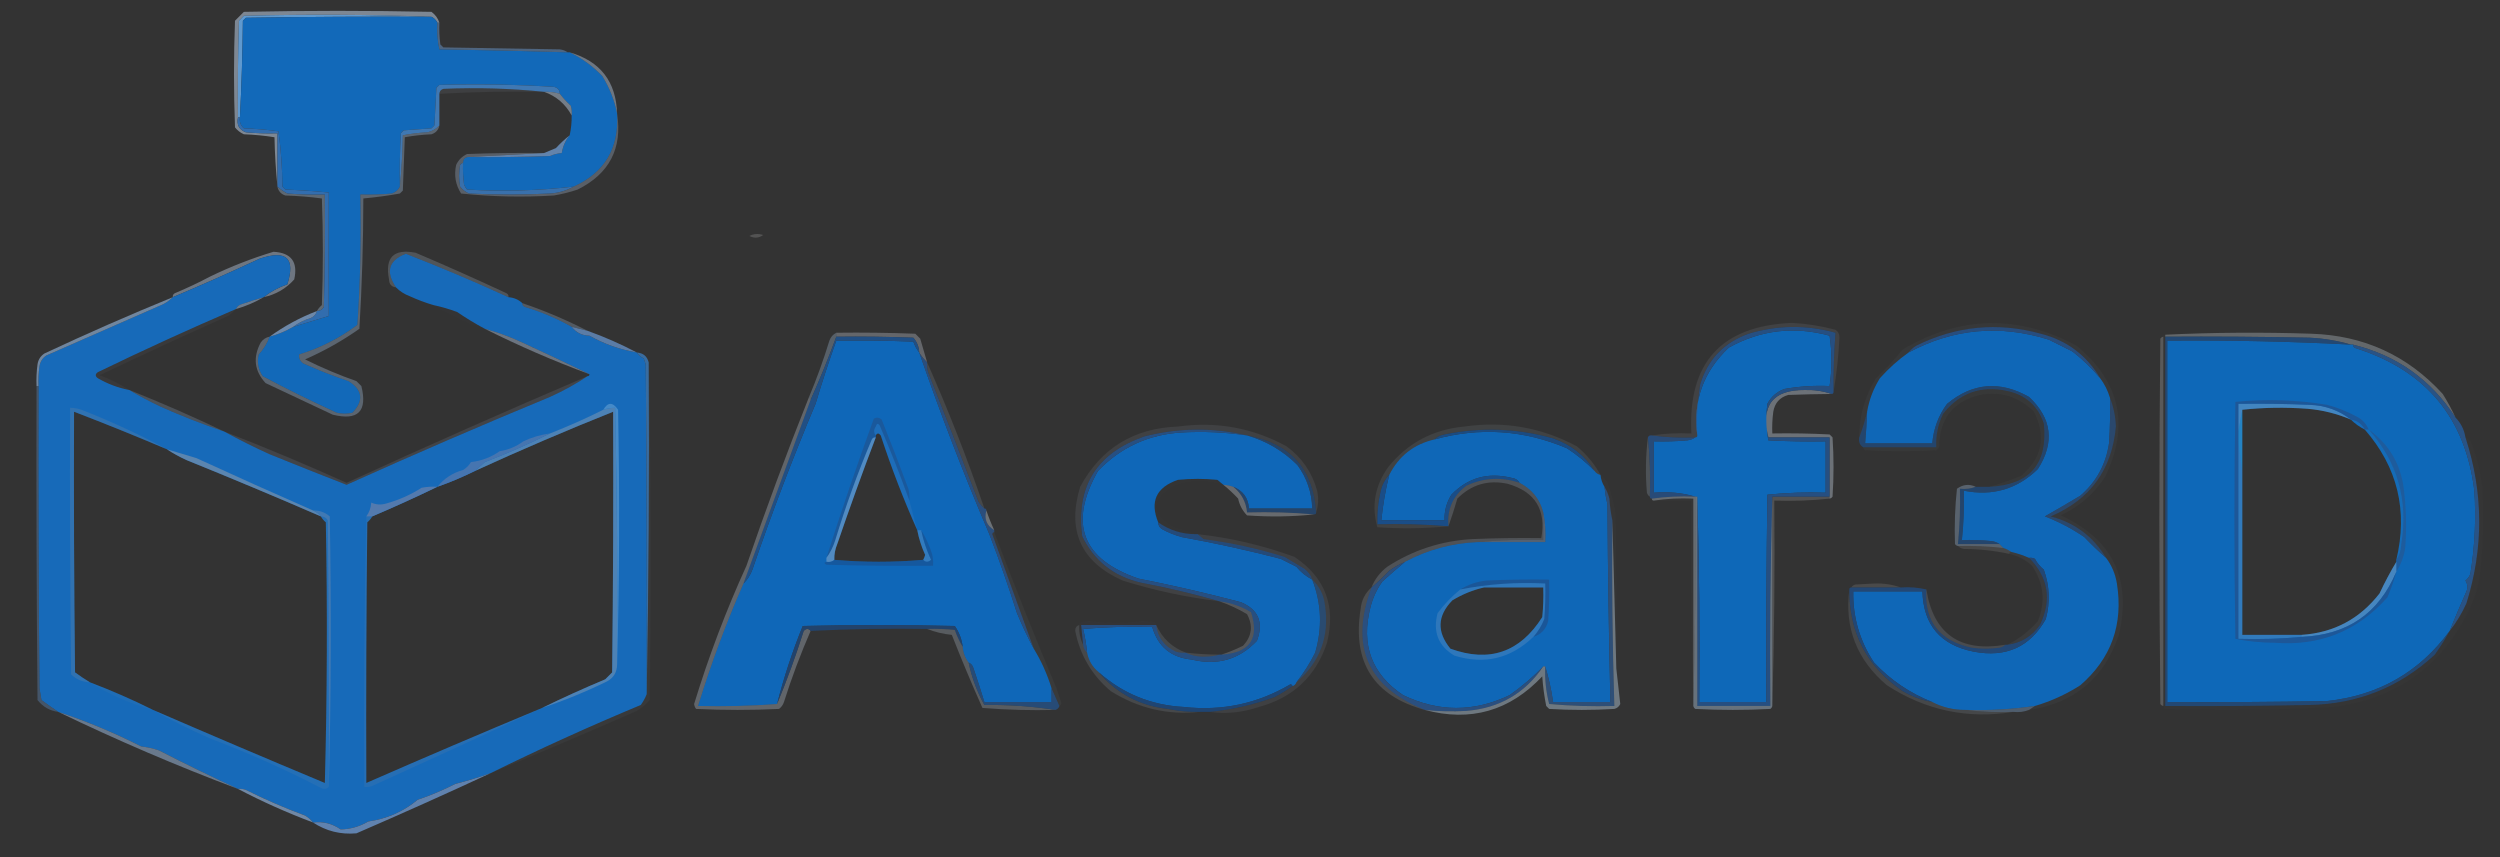 ﻿<?xml version="1.0" encoding="utf-8"?><svg xmlns="http://www.w3.org/2000/svg" version="1.1" width="1266px" height="434px" style="shape-rendering:geometricPrecision; text-rendering:geometricPrecision; image-rendering:optimizeQuality; fill-rule:evenodd; clip-rule:evenodd">
<rect width="100%" height="100%" fill="#333333" stroke="none"/>
<g><path style="opacity:0.776" fill="#93a0af" d="M 222.5,11.5 C 222.167,11.5 221.833,11.5 221.5,11.5C 220.833,10.167 219.833,9.167 218.5,8.5C 187.003,7.336 155.336,7.169 123.5,8C 122.667,8.833 121.833,9.667 121,10.5C 120.5,26.83 120.333,43.163 120.5,59.5C 119.725,63.182 121.059,65.682 124.5,67C 129.823,67.499 135.156,67.666 140.5,67.5C 140.5,76.5 140.5,85.5 140.5,94.5C 139.671,86.343 139.171,78.01 139,69.5C 133.917,68.693 128.75,68.193 123.5,68C 121.714,67.216 120.214,66.049 119,64.5C 118.333,46.5 118.333,28.5 119,10.5C 120.5,9 122,7.5 123.5,6C 155.167,5.333 186.833,5.333 218.5,6C 220.464,7.451 221.797,9.284 222.5,11.5 Z" /></g>
<g><path style="opacity:1" fill="#5f99cf" d="M 218.5,8.5 C 187.165,8.333 155.832,8.5 124.5,9C 124,9.5 123.5,10 123,10.5C 122.831,27.005 122.331,43.339 121.5,59.5C 121.167,59.5 120.833,59.5 120.5,59.5C 120.333,43.163 120.5,26.83 121,10.5C 121.833,9.667 122.667,8.833 123.5,8C 155.336,7.169 187.003,7.336 218.5,8.5 Z" /></g>
<g><path style="opacity:1" fill="#1269b9" d="M 218.5,8.5 C 219.833,9.167 220.833,10.167 221.5,11.5C 221.2,16.099 221.533,20.599 222.5,25C 244.175,25.318 265.842,25.818 287.5,26.5C 287.833,26.5 288.167,26.5 288.5,26.5C 294.636,29.447 300.136,33.447 305,38.5C 308.665,44.479 311.165,50.812 312.5,57.5C 313.558,75.08 306.225,87.414 290.5,94.5C 272.596,96.566 254.596,97.066 236.5,96C 235.874,95.25 235.374,94.416 235,93.5C 234.501,89.848 234.335,86.182 234.5,82.5C 234.5,80.5 235.5,79.5 237.5,79.5C 251.171,79.667 264.837,79.5 278.5,79C 280.436,78.187 282.436,77.687 284.5,77.5C 285.038,74.096 286.371,71.096 288.5,68.5C 289.207,65.214 289.54,61.881 289.5,58.5C 289.66,56.801 289.494,55.134 289,53.5C 286.96,51.63 285.127,49.63 283.5,47.5C 283.426,45.589 282.426,44.422 280.5,44C 261.178,42.772 241.845,42.438 222.5,43C 222,43.5 221.5,44 221,44.5C 220.667,50.833 220.333,57.167 220,63.5C 219.5,64 219,64.5 218.5,65C 213.833,65.333 209.167,65.667 204.5,66C 204,66.5 203.5,67 203,67.5C 202.5,76.494 202.334,85.494 202.5,94.5C 201.657,96.173 200.324,97.34 198.5,98C 193.177,98.499 187.844,98.666 182.5,98.5C 182.968,120.566 182.468,142.566 181,164.5C 172.088,171.206 162.255,176.206 151.5,179.5C 151.297,181.39 151.963,182.89 153.5,184C 161.009,187.392 168.675,190.392 176.5,193C 183.649,197.522 184.315,202.855 178.5,209C 175.833,209.667 173.167,209.667 170.5,209C 157.738,203.202 145.238,197.035 133,190.5C 130.759,187.155 130.092,183.489 131,179.5C 133.487,176.858 135.321,173.858 136.5,170.5C 140.76,169.368 144.76,167.701 148.5,165.5C 154.463,163.674 160.463,161.841 166.5,160C 166.432,139.27 166.432,118.437 166.5,97.5C 159.2,96.773 151.867,96.273 144.5,96C 144,95.5 143.5,95 143,94.5C 142.947,85.066 142.28,75.733 141,66.5C 135.249,65.69 129.416,65.19 123.5,65C 121.845,63.556 121.178,61.722 121.5,59.5C 122.331,43.339 122.831,27.005 123,10.5C 123.5,10 124,9.5 124.5,9C 155.832,8.5 187.165,8.333 218.5,8.5 Z" /></g>
<g><path style="opacity:0.714" fill="#59799f" d="M 221.5,11.5 C 221.833,11.5 222.167,11.5 222.5,11.5C 222.335,15.182 222.501,18.848 223,22.5C 223.5,23 224,23.5 224.5,24C 244.167,24.333 263.833,24.667 283.5,25C 285.058,25.21 286.391,25.71 287.5,26.5C 265.842,25.818 244.175,25.318 222.5,25C 221.533,20.599 221.2,16.099 221.5,11.5 Z" /></g>
<g><path style="opacity:0.655" fill="#8c9bab" d="M 288.5,26.5 C 304.001,31.003 312.001,41.337 312.5,57.5C 311.165,50.812 308.665,44.479 305,38.5C 300.136,33.447 294.636,29.447 288.5,26.5 Z" /></g>
<g><path style="opacity:1" fill="#3f78b3" d="M 283.5,47.5 C 280.904,46.735 278.237,46.401 275.5,46.5C 258.69,44.77 241.69,44.27 224.5,45C 223.244,45.417 222.577,46.25 222.5,47.5C 222.5,52.833 222.5,58.167 222.5,63.5C 220.887,65.27 218.887,66.436 216.5,67C 212.247,67.2 208.08,67.7 204,68.5C 203.83,77.343 203.33,86.01 202.5,94.5C 202.334,85.494 202.5,76.494 203,67.5C 203.5,67 204,66.5 204.5,66C 209.167,65.667 213.833,65.333 218.5,65C 219,64.5 219.5,64 220,63.5C 220.333,57.167 220.667,50.833 221,44.5C 221.5,44 222,43.5 222.5,43C 241.845,42.438 261.178,42.772 280.5,44C 282.426,44.422 283.426,45.589 283.5,47.5 Z" /></g>
<g><path style="opacity:0.141" fill="#858d99" d="M 275.5,46.5 C 257.757,46.181 240.09,46.514 222.5,47.5C 222.577,46.25 223.244,45.417 224.5,45C 241.69,44.27 258.69,44.77 275.5,46.5 Z" /></g>
<g><path style="opacity:0.702" fill="#909dab" d="M 275.5,46.5 C 278.237,46.401 280.904,46.735 283.5,47.5C 285.127,49.63 286.96,51.63 289,53.5C 289.494,55.134 289.66,56.801 289.5,58.5C 286.35,52.68 281.683,48.68 275.5,46.5 Z" /></g>
<g><path style="opacity:1" fill="#6283ab" d="M 288.5,68.5 C 286.371,71.096 285.038,74.096 284.5,77.5C 282.436,77.687 280.436,78.187 278.5,79C 264.837,79.5 251.171,79.667 237.5,79.5C 250.167,78.833 262.833,78.167 275.5,77.5C 277.389,76.678 279.389,75.845 281.5,75C 283.703,72.628 286.037,70.461 288.5,68.5 Z" /></g>
<g><path style="opacity:0.475" fill="#8490a0" d="M 312.5,57.5 C 315.25,75.166 308.583,87.999 292.5,96C 288.58,97.313 284.58,98.313 280.5,99C 264.741,99.968 249.074,99.635 233.5,98C 230.671,93.596 229.837,88.762 231,83.5C 232.167,81 234,79.167 236.5,78C 249.496,77.5 262.496,77.333 275.5,77.5C 262.833,78.167 250.167,78.833 237.5,79.5C 235.5,79.5 234.5,80.5 234.5,82.5C 233.883,82.611 233.383,82.944 233,83.5C 232.333,87.167 232.333,90.833 233,94.5C 234.214,96.049 235.714,97.216 237.5,98C 251.167,98.667 264.833,98.667 278.5,98C 282.868,97.707 286.868,96.54 290.5,94.5C 306.225,87.414 313.558,75.08 312.5,57.5 Z" /></g>
<g><path style="opacity:1" fill="#3970ab" d="M 234.5,82.5 C 234.335,86.182 234.501,89.848 235,93.5C 235.374,94.416 235.874,95.25 236.5,96C 254.596,97.066 272.596,96.566 290.5,94.5C 286.868,96.54 282.868,97.707 278.5,98C 264.833,98.667 251.167,98.667 237.5,98C 235.714,97.216 234.214,96.049 233,94.5C 232.333,90.833 232.333,87.167 233,83.5C 233.383,82.944 233.883,82.611 234.5,82.5 Z" /></g>
<g><path style="opacity:0.525" fill="#8496aa" d="M 140.5,94.5 C 142.01,95.836 143.677,97.003 145.5,98C 151.825,98.499 158.158,98.666 164.5,98.5C 164.667,117.503 164.5,136.503 164,155.5C 163.184,156.823 162.017,157.489 160.5,157.5C 161.122,156.373 161.955,155.373 163,154.5C 163.667,136.5 163.667,118.5 163,100.5C 156.915,99.688 150.748,99.188 144.5,99C 142.249,98.252 140.916,96.752 140.5,94.5 Z" /></g>
<g><path style="opacity:0.169" fill="#f4f4f4" d="M 379.5,119.5 C 381.628,118.371 383.961,118.204 386.5,119C 384.301,120.583 381.968,120.75 379.5,119.5 Z" /></g>
<g><path style="opacity:0.686" fill="#8995a5" d="M 133.5,150.5 C 137.041,147.691 141.041,145.524 145.5,144C 149.721,130.73 145.054,126.396 131.5,131C 116.898,137.801 102.231,144.301 87.5,150.5C 87.369,149.624 87.703,148.957 88.5,148.5C 94.652,145.923 100.652,143.09 106.5,140C 116.871,134.978 127.537,130.811 138.5,127.5C 147.482,127.989 150.982,132.655 149,141.5C 144.883,146.147 139.717,149.147 133.5,150.5 Z" /></g>
<g><path style="opacity:1" fill="#176ab9" d="M 257.5,150.5 C 260.241,150.707 262.574,151.707 264.5,153.5C 264.47,154.497 264.97,155.164 266,155.5C 274.337,157.99 282.17,161.323 289.5,165.5C 291.688,168.409 294.688,169.909 298.5,170C 305.932,174.206 313.932,177.039 322.5,178.5C 323.315,179.837 324.482,180.837 326,181.5C 326.333,182.5 326.667,183.5 327,184.5C 327.5,240.166 327.667,295.832 327.5,351.5C 326.758,353.426 325.758,355.259 324.5,357C 298.628,367.777 273.294,379.277 248.5,391.5C 242.628,393.594 236.628,395.428 230.5,397C 224.368,400.129 218.034,402.796 211.5,405C 204.289,410.969 195.955,414.635 186.5,416C 182.046,418.589 177.379,419.922 172.5,420C 168.285,417.056 163.618,415.889 158.5,416.5C 157.426,415.115 156.093,413.949 154.5,413C 144.236,409.2 134.236,404.866 124.5,400C 123.207,399.51 121.873,399.343 120.5,399.5C 106.988,393.279 93.655,386.779 80.5,380C 77.576,379.012 74.576,378.346 71.5,378C 57.872,371.074 43.872,365.241 29.5,360.5C 26.673,358.595 23.84,356.595 21,354.5C 20.667,352.5 20.333,350.5 20,348.5C 19.5,297.501 19.333,246.501 19.5,195.5C 19.335,192.15 19.502,188.817 20,185.5C 20.346,183.152 21.512,181.319 23.5,180C 42.466,171.675 61.466,163.341 80.5,155C 83.239,153.974 85.572,152.474 87.5,150.5C 102.231,144.301 116.898,137.801 131.5,131C 145.054,126.396 149.721,130.73 145.5,144C 141.041,145.524 137.041,147.691 133.5,150.5C 129.832,151.556 126.165,152.722 122.5,154C 121.058,154.377 120.058,155.21 119.5,156.5C 95.936,166.615 72.602,177.281 49.5,188.5C 48.167,189.5 48.167,190.5 49.5,191.5C 54.537,194.421 59.87,196.421 65.5,197.5C 70.613,200.559 75.947,203.392 81.5,206C 91.972,210.657 102.638,214.824 113.5,218.5C 120.972,222.609 128.639,226.443 136.5,230C 149.393,235.246 162.393,240.413 175.5,245.5C 209.549,230.145 243.883,215.312 278.5,201C 285.217,197.98 291.551,194.48 297.5,190.5C 298.167,190.5 298.5,190.167 298.5,189.5C 286.979,183.925 275.312,178.425 263.5,173C 257.638,170.325 251.638,168.158 245.5,166.5C 240.731,163.944 236.064,161.11 231.5,158C 227.562,156.526 223.562,155.359 219.5,154.5C 215.422,153.298 211.422,151.798 207.5,150C 204.761,148.974 202.428,147.474 200.5,145.5C 195.144,137.508 196.811,131.841 205.5,128.5C 222.98,135.268 240.313,142.601 257.5,150.5 Z M 84.5,227.5 C 87.611,229.559 90.944,231.392 94.5,233C 117.293,242.231 139.96,251.731 162.5,261.5C 163.122,262.627 163.955,263.627 165,264.5C 165.833,308.504 165.667,352.504 164.5,396.5C 135.393,384.355 106.393,372.022 77.5,359.5C 67.136,354.322 56.469,349.655 45.5,345.5C 42.98,343.981 40.48,342.314 38,340.5C 37.5,296.501 37.333,252.501 37.5,208.5C 53.28,214.557 68.947,220.89 84.5,227.5 Z M 274.5,358.5 C 244.717,370.891 215.051,383.558 185.5,396.5C 185.333,352.499 185.5,308.499 186,264.5C 187.045,263.627 187.878,262.627 188.5,261.5C 199.688,256.736 210.688,251.736 221.5,246.5C 228.001,244.222 234.335,241.555 240.5,238.5C 263.599,227.913 286.933,217.913 310.5,208.5C 310.667,252.501 310.5,296.501 310,340.5C 308.833,341.667 307.667,342.833 306.5,344C 295.605,348.565 284.939,353.399 274.5,358.5 Z" /></g>
<g><path style="opacity:0.329" fill="#919ca9" d="M 257.5,150.5 C 240.313,142.601 222.98,135.268 205.5,128.5C 196.811,131.841 195.144,137.508 200.5,145.5C 198.224,145.244 197.057,143.91 197,141.5C 194.833,130.333 199.333,125.833 210.5,128C 225.982,134.576 241.315,141.409 256.5,148.5C 257.298,148.957 257.631,149.624 257.5,150.5 Z" /></g>
<g><path style="opacity:0.004" fill="#000000" d="M 435.5,142.5 C 435.897,141.475 436.563,141.308 437.5,142C 436.906,142.464 436.239,142.631 435.5,142.5 Z" /></g>
<g><path style="opacity:0.639" fill="#8ba3bf" d="M 133.5,150.5 C 129.156,153.065 124.49,155.065 119.5,156.5C 120.058,155.21 121.058,154.377 122.5,154C 126.165,152.722 129.832,151.556 133.5,150.5 Z" /></g>
<g><path style="opacity:0.373" fill="#899bb2" d="M 264.5,153.5 C 275.904,157.373 286.904,162.04 297.5,167.5C 294.833,166.833 292.167,166.167 289.5,165.5C 282.17,161.323 274.337,157.99 266,155.5C 264.97,155.164 264.47,154.497 264.5,153.5 Z" /></g>
<g><path style="opacity:1" fill="#326dae" d="M 120.5,59.5 C 120.833,59.5 121.167,59.5 121.5,59.5C 121.178,61.722 121.845,63.556 123.5,65C 129.416,65.19 135.249,65.69 141,66.5C 142.28,75.733 142.947,85.066 143,94.5C 143.5,95 144,95.5 144.5,96C 151.867,96.273 159.2,96.773 166.5,97.5C 166.432,118.437 166.432,139.27 166.5,160C 160.463,161.841 154.463,163.674 148.5,165.5C 151.16,163.503 154.16,162.003 157.5,161C 159.063,160.241 160.063,159.074 160.5,157.5C 162.017,157.489 163.184,156.823 164,155.5C 164.5,136.503 164.667,117.503 164.5,98.5C 158.158,98.666 151.825,98.499 145.5,98C 143.677,97.003 142.01,95.836 140.5,94.5C 140.5,85.5 140.5,76.5 140.5,67.5C 135.156,67.666 129.823,67.499 124.5,67C 121.059,65.682 119.725,63.182 120.5,59.5 Z" /></g>
<g><path style="opacity:0.02" fill="#8592a3" d="M 219.5,154.5 C 223.562,155.359 227.562,156.526 231.5,158C 236.064,161.11 240.731,163.944 245.5,166.5C 236.265,163.547 227.599,159.547 219.5,154.5 Z" /></g>
<g><path style="opacity:0.694" fill="#8390a1" d="M 245.5,166.5 C 251.638,168.158 257.638,170.325 263.5,173C 275.312,178.425 286.979,183.925 298.5,189.5C 280.356,182.791 262.689,175.124 245.5,166.5 Z" /></g>
<g><path style="opacity:0.999" fill="#0e68b8" d="M 859.5,251.5 C 859.167,251.5 858.833,251.5 858.5,251.5C 851.913,249.539 844.913,248.872 837.5,249.5C 837.5,240.833 837.5,232.167 837.5,223.5C 843.176,223.666 848.843,223.499 854.5,223C 856.058,222.79 857.391,222.29 858.5,221.5C 859.167,221.5 859.5,221.167 859.5,220.5C 857.26,202.966 862.594,188.132 875.5,176C 891.587,167.085 908.587,165.085 926.5,170C 927.761,178.457 927.761,186.957 926.5,195.5C 918.762,195.144 911.095,195.644 903.5,197C 899.725,198.442 896.892,200.942 895,204.5C 894.191,210.749 894.358,216.916 895.5,223C 905.161,223.5 914.828,223.666 924.5,223.5C 924.5,232.167 924.5,240.833 924.5,249.5C 914.584,249.181 904.75,249.514 895,250.5C 894.5,285.498 894.333,320.498 894.5,355.5C 883.167,355.5 871.833,355.5 860.5,355.5C 860.833,320.094 860.499,285.427 859.5,251.5 Z" /></g>
<g><path style="opacity:0.999" fill="#0f67b7" d="M 1063.5,191.5 C 1065.76,194.526 1067.43,197.86 1068.5,201.5C 1068.67,209.174 1068.5,216.841 1068,224.5C 1066.42,235.158 1061.59,243.991 1053.5,251C 1047.51,254.599 1041.51,258.099 1035.5,261.5C 1042.45,264.147 1049.12,267.647 1055.5,272C 1059.08,275.753 1062.75,279.253 1066.5,282.5C 1069.38,286.314 1071.21,290.647 1072,295.5C 1075.31,316.25 1069.14,333.417 1053.5,347C 1046.23,351.642 1038.56,355.142 1030.5,357.5C 1018.91,359.192 1007.24,359.858 995.5,359.5C 989.38,359.544 983.713,358.211 978.5,355.5C 967.224,351.074 957.391,344.408 949,335.5C 941.787,324.616 938.287,312.616 938.5,299.5C 950.167,299.5 961.833,299.5 973.5,299.5C 974.012,316.519 982.679,326.685 999.5,330C 1015.87,333.124 1028.03,327.624 1036,313.5C 1038.28,305.04 1037.94,296.706 1035,288.5C 1033.12,286.957 1031.62,285.124 1030.5,283C 1029.55,282.517 1028.55,282.351 1027.5,282.5C 1024.59,281.213 1021.59,280.213 1018.5,279.5C 1017.33,278.655 1016,277.989 1014.5,277.5C 1013.83,276.833 1013.17,276.167 1012.5,275.5C 1011.39,274.71 1010.06,274.21 1008.5,274C 1003.51,273.501 998.511,273.334 993.5,273.5C 994.371,265.2 994.705,256.867 994.5,248.5C 1009.06,251.365 1021.56,247.699 1032,237.5C 1040.59,224 1039.09,211.833 1027.5,201C 1012.75,192.659 998.921,193.826 986,204.5C 981.635,210.425 979.135,217.092 978.5,224.5C 967.167,224.5 955.833,224.5 944.5,224.5C 944.98,219.178 945.313,213.845 945.5,208.5C 946.545,202.409 948.712,196.742 952,191.5C 956.478,186.509 961.311,182.176 966.5,178.5C 989.042,166.398 1012.71,164.231 1037.5,172C 1041.5,174 1045.5,176 1049.5,178C 1054.74,182.08 1059.41,186.58 1063.5,191.5 Z" /></g>
<g><path style="opacity:0.925" fill="#728fb2" d="M 160.5,157.5 C 160.063,159.074 159.063,160.241 157.5,161C 154.16,162.003 151.16,163.503 148.5,165.5C 144.76,167.701 140.76,169.368 136.5,170.5C 143.885,165.139 151.885,160.806 160.5,157.5 Z" /></g>
<g><path style="opacity:0.365" fill="#bac1cb" d="M 423.5,168.5 C 436.837,168.333 450.171,168.5 463.5,169C 464.333,169.833 465.167,170.667 466,171.5C 467.173,175.531 468.34,179.531 469.5,183.5C 467.926,182.016 466.593,180.349 465.5,178.5C 465.377,175.626 464.377,173.126 462.5,171C 449.504,170.5 436.504,170.333 423.5,170.5C 423.5,169.833 423.5,169.167 423.5,168.5 Z" /></g>
<g><path style="opacity:0.345" fill="#c1cbd5" d="M 1243.5,211.5 C 1231.13,192.304 1213.8,179.971 1191.5,174.5C 1191.17,174.5 1190.83,174.5 1190.5,174.5C 1183.77,172.525 1176.77,171.358 1169.5,171C 1145.17,170.5 1120.84,170.333 1096.5,170.5C 1096.5,170.167 1096.5,169.833 1096.5,169.5C 1121,168.337 1145.66,168.17 1170.5,169C 1197.04,169.855 1219.2,180.021 1237,199.5C 1239.45,203.394 1241.61,207.394 1243.5,211.5 Z" /></g>
<g><path style="opacity:0.999" fill="#0e68b8" d="M 1190.5,174.5 C 1190.83,174.5 1191.17,174.5 1191.5,174.5C 1191.62,175.586 1192.29,176.253 1193.5,176.5C 1228.66,187.809 1248.49,211.809 1253,248.5C 1253.92,262.582 1253.25,276.582 1251,290.5C 1250.53,291.931 1249.7,293.097 1248.5,294C 1249.58,295.726 1249.74,297.559 1249,299.5C 1246.07,306.116 1243.24,312.782 1240.5,319.5C 1225.22,340.319 1204.55,352.152 1178.5,355C 1151.5,355.5 1124.5,355.667 1097.5,355.5C 1097.5,294.5 1097.5,233.5 1097.5,172.5C 1128.62,172.226 1159.62,172.893 1190.5,174.5 Z M 1190.5,212.5 C 1192.55,214.547 1194.88,216.214 1197.5,217.5C 1214.12,236.539 1219.45,258.539 1213.5,283.5C 1213.5,283.833 1213.5,284.167 1213.5,284.5C 1210.46,289.582 1207.62,294.915 1205,300.5C 1194.97,313.429 1181.81,320.429 1165.5,321.5C 1155.5,321.5 1145.5,321.5 1135.5,321.5C 1135.5,293.833 1135.5,266.167 1135.5,238.5C 1135.5,228.167 1135.5,217.833 1135.5,207.5C 1146.33,206.341 1157.33,206.174 1168.5,207C 1176.17,207.664 1183.5,209.497 1190.5,212.5 Z" /></g>
<g><path style="opacity:0.961" fill="#5d7faa" d="M 289.5,165.5 C 292.167,166.167 294.833,166.833 297.5,167.5C 306.113,170.591 314.446,174.258 322.5,178.5C 313.932,177.039 305.932,174.206 298.5,170C 294.688,169.909 291.688,168.409 289.5,165.5 Z" /></g>
<g><path style="opacity:0.998" fill="#0f67b8" d="M 465.5,178.5 C 476.283,209.709 488.116,240.376 501,270.5C 506.066,283.699 510.733,297.032 515,310.5C 517.548,316.65 520.382,322.65 523.5,328.5C 527.305,334.69 530.305,341.357 532.5,348.5C 532.5,350.833 532.5,353.167 532.5,355.5C 521.167,355.5 509.833,355.5 498.5,355.5C 496.778,349.832 494.944,344.165 493,338.5C 492.623,337.058 491.79,336.058 490.5,335.5C 488.733,333.208 487.733,330.542 487.5,327.5C 487.046,323.634 485.712,320.134 483.5,317C 457.833,316.333 432.167,316.333 406.5,317C 401.265,329.872 396.932,343.039 393.5,356.5C 380.344,357.496 367.01,357.829 353.5,357.5C 360.021,336.256 367.687,315.589 376.5,295.5C 378.474,293.572 379.974,291.239 381,288.5C 390.786,259.901 401.453,231.901 413,204.5C 416.232,193.712 419.732,183.046 423.5,172.5C 436.504,172.333 449.504,172.5 462.5,173C 463.229,175.058 464.229,176.891 465.5,178.5 Z M 464.5,268.5 C 465.326,272.813 466.66,276.98 468.5,281C 468.257,281.902 467.923,282.735 467.5,283.5C 452.512,284.817 437.512,284.817 422.5,283.5C 422.421,280.729 422.921,278.063 424,275.5C 430.2,257.353 436.7,239.353 443.5,221.5C 443.5,221.167 443.5,220.833 443.5,220.5C 444.189,219.226 445.023,219.226 446,220.5C 451.383,236.911 457.55,252.911 464.5,268.5 Z" /></g>
<g><path style="opacity:0.867" fill="#7992af" d="M 87.5,150.5 C 85.572,152.474 83.239,153.974 80.5,155C 61.466,163.341 42.466,171.675 23.5,180C 21.512,181.319 20.346,183.152 20,185.5C 19.502,188.817 19.335,192.15 19.5,195.5C 19.167,195.5 18.833,195.5 18.5,195.5C 18.335,191.818 18.501,188.152 19,184.5C 19.346,182.152 20.512,180.319 22.5,179C 43.923,168.955 65.59,159.455 87.5,150.5 Z" /></g>
<g><path style="opacity:0.067" fill="#8a94a1" d="M 119.5,156.5 C 118.36,157.801 117.027,158.968 115.5,160C 93.714,169.726 72.047,179.726 50.5,190C 55.84,192.003 60.84,194.503 65.5,197.5C 59.87,196.421 54.537,194.421 49.5,191.5C 48.167,190.5 48.167,189.5 49.5,188.5C 72.602,177.281 95.936,166.615 119.5,156.5 Z" /></g>
<g><path style="opacity:0.42" fill="#889db3" d="M 423.5,168.5 C 423.5,169.167 423.5,169.833 423.5,170.5C 419.549,181.361 415.215,192.028 410.5,202.5C 410.5,201.833 410.167,201.5 409.5,201.5C 413.487,192.042 416.987,182.375 420,172.5C 420.66,170.676 421.827,169.343 423.5,168.5 Z" /></g>
<g><path style="opacity:0.533" fill="#7f90a5" d="M 222.5,63.5 C 222.084,65.752 220.751,67.252 218.5,68C 213.914,68.197 209.414,68.697 205,69.5C 204.667,78.5 204.333,87.5 204,96.5C 203.5,97 203,97.5 202.5,98C 196.36,99.102 190.193,99.935 184,100.5C 183.979,122.588 183.312,144.588 182,166.5C 173.433,172.539 164.266,177.706 154.5,182C 162.906,186.2 171.572,189.867 180.5,193C 181.333,193.833 182.167,194.667 183,195.5C 186.167,208.333 181.333,213.167 168.5,210C 157.167,204.667 145.833,199.333 134.5,194C 128.819,187.876 127.986,181.042 132,173.5C 133.129,171.859 134.629,170.859 136.5,170.5C 135.321,173.858 133.487,176.858 131,179.5C 130.092,183.489 130.759,187.155 133,190.5C 145.238,197.035 157.738,203.202 170.5,209C 173.167,209.667 175.833,209.667 178.5,209C 184.315,202.855 183.649,197.522 176.5,193C 168.675,190.392 161.009,187.392 153.5,184C 151.963,182.89 151.297,181.39 151.5,179.5C 162.255,176.206 172.088,171.206 181,164.5C 182.468,142.566 182.968,120.566 182.5,98.5C 187.844,98.666 193.177,98.499 198.5,98C 200.324,97.34 201.657,96.173 202.5,94.5C 203.33,86.01 203.83,77.343 204,68.5C 208.08,67.7 212.247,67.2 216.5,67C 218.887,66.436 220.887,65.27 222.5,63.5 Z" /></g>
<g><path style="opacity:0.659" fill="#1e4f8a" d="M 1012.5,275.5 C 1005.5,275.5 998.5,275.5 991.5,275.5C 992.418,266.207 992.752,256.873 992.5,247.5C 995.385,247.806 998.052,247.473 1000.5,246.5C 1002.83,246.5 1005.17,246.5 1007.5,246.5C 1027.94,245.562 1037.1,234.896 1035,214.5C 1031.99,205.495 1025.83,199.995 1016.5,198C 1003.23,195.09 992.394,198.923 984,209.5C 981.407,214.871 980.241,220.538 980.5,226.5C 968.167,226.5 955.833,226.5 943.5,226.5C 941.787,225.365 941.12,223.698 941.5,221.5C 943.15,217.275 944.483,212.941 945.5,208.5C 945.313,213.845 944.98,219.178 944.5,224.5C 955.833,224.5 967.167,224.5 978.5,224.5C 979.135,217.092 981.635,210.425 986,204.5C 998.921,193.826 1012.75,192.659 1027.5,201C 1039.09,211.833 1040.59,224 1032,237.5C 1021.56,247.699 1009.06,251.365 994.5,248.5C 994.705,256.867 994.371,265.2 993.5,273.5C 998.511,273.334 1003.51,273.501 1008.5,274C 1010.06,274.21 1011.39,274.71 1012.5,275.5 Z" /></g>
<g><path style="opacity:0.039" fill="#acb8c5" d="M 1007.5,246.5 C 1012.82,244.987 1018.15,243.154 1023.5,241C 1034.16,231.909 1036.33,221.076 1030,208.5C 1022.39,200.853 1013.22,198.019 1002.5,200C 988.866,203.384 982.033,212.217 982,226.5C 981.5,227 981,227.5 980.5,228C 968.5,228.667 956.5,228.667 944.5,228C 943.944,227.617 943.611,227.117 943.5,226.5C 955.833,226.5 968.167,226.5 980.5,226.5C 980.241,220.538 981.407,214.871 984,209.5C 992.394,198.923 1003.23,195.09 1016.5,198C 1025.83,199.995 1031.99,205.495 1035,214.5C 1037.1,234.896 1027.94,245.562 1007.5,246.5 Z" /></g>
<g><path style="opacity:0.302" fill="#bac7d5" d="M 1190.5,212.5 C 1183.5,209.497 1176.17,207.664 1168.5,207C 1157.33,206.174 1146.33,206.341 1135.5,207.5C 1134.83,211.167 1134.17,214.833 1133.5,218.5C 1133.5,213.833 1133.5,209.167 1133.5,204.5C 1145.5,204.333 1157.5,204.5 1169.5,205C 1177.47,205.264 1184.47,207.764 1190.5,212.5 Z" /></g>
<g><path style="opacity:0.322" fill="#8193a9" d="M 65.5,197.5 C 81.792,203.983 97.792,210.983 113.5,218.5C 102.638,214.824 91.972,210.657 81.5,206C 75.947,203.392 70.613,200.559 65.5,197.5 Z" /></g>
<g><path style="opacity:0.475" fill="#8a9cb1" d="M 312.5,336.5 C 312.447,340.35 310.78,343.183 307.5,345C 296.756,350.276 285.756,354.776 274.5,358.5C 284.939,353.399 295.605,348.565 306.5,344C 307.667,342.833 308.833,341.667 310,340.5C 310.5,296.501 310.667,252.501 310.5,208.5C 286.933,217.913 263.599,227.913 240.5,238.5C 242.094,237.017 243.76,235.517 245.5,234C 256.774,229.694 267.774,224.861 278.5,219.5C 287.819,215.853 296.819,211.853 305.5,207.5C 307.435,206.85 309.435,206.517 311.5,206.5C 312.484,249.803 312.817,293.136 312.5,336.5 Z" /></g>
<g><path style="opacity:0.102" fill="#b1c0d1" d="M 666.5,259.5 C 665.109,237.436 653.443,224.436 631.5,220.5C 614.276,216.404 596.943,216.571 579.5,221C 555.314,229.482 544.814,246.315 548,271.5C 554.033,283.953 563.866,291.786 577.5,295C 591.15,297.581 604.483,300.748 617.5,304.5C 600.845,302.502 584.512,299.002 568.5,294C 547.374,284.577 540.208,268.744 547,246.5C 557.539,227.013 574.039,216.846 596.5,216C 616.027,213.31 634.36,216.643 651.5,226C 659.269,231.704 664.436,239.204 667,248.5C 667.81,252.358 667.643,256.024 666.5,259.5 Z" /></g>
<g><path style="opacity:0.999" fill="#0f67b8" d="M 631.5,220.5 C 641.238,223.29 649.738,228.29 657,235.5C 661.791,242.041 664.291,249.374 664.5,257.5C 653.833,257.5 643.167,257.5 632.5,257.5C 632.108,252.117 629.441,248.45 624.5,246.5C 622.883,245.962 621.216,245.629 619.5,245.5C 618.571,244.685 617.571,243.852 616.5,243C 609.833,242.333 603.167,242.333 596.5,243C 585.535,246.758 582.201,253.925 586.5,264.5C 586.511,266.017 587.177,267.184 588.5,268C 591.674,269.725 595.007,271.058 598.5,272C 615.323,275.031 631.99,278.698 648.5,283C 651.167,284.333 653.833,285.667 656.5,287C 658.746,289.752 661.412,291.918 664.5,293.5C 669.191,305.578 669.691,317.911 666,330.5C 663.311,335.894 660.145,340.894 656.5,345.5C 656.167,346.5 655.5,347.167 654.5,347.5C 654.44,346.957 654.107,346.624 653.5,346.5C 636.843,356.329 618.843,360.162 599.5,358C 583.003,357.121 568.669,351.288 556.5,340.5C 553.307,337.954 551.307,334.621 550.5,330.5C 550.112,326.448 549.445,322.448 548.5,318.5C 560.148,317.501 571.814,317.168 583.5,317.5C 586.36,327.451 593.027,332.951 603.5,334C 616.485,337.175 627.485,334.009 636.5,324.5C 639.995,315.281 637.329,308.781 628.5,305C 611.297,300.447 593.963,296.447 576.5,293C 547.857,283.188 541.024,265.021 556,238.5C 567.546,226.48 581.712,219.98 598.5,219C 609.55,218.392 620.55,218.892 631.5,220.5 Z" /></g>
<g><path style="opacity:0.999" fill="#0f67b7" d="M 807.5,238.5 C 808.222,239.551 809.222,240.218 810.5,240.5C 810.704,242.685 811.37,244.685 812.5,246.5C 812.804,249.522 813.304,252.522 814,255.5C 814.209,288.849 814.709,322.183 815.5,355.5C 805.833,355.5 796.167,355.5 786.5,355.5C 785.591,349.15 784.258,343.15 782.5,337.5C 782.167,337.5 781.833,337.5 781.5,337.5C 776.364,342.791 770.697,347.624 764.5,352C 746.48,360.665 728.48,360.665 710.5,352C 694.598,341.372 689.098,326.539 694,307.5C 695.19,302.787 697.19,298.453 700,294.5C 703.812,291.031 707.645,287.698 711.5,284.5C 722.965,278.351 735.298,275.018 748.5,274.5C 759.833,274.5 771.167,274.5 782.5,274.5C 782.821,269.305 782.487,264.305 781.5,259.5C 779.77,252.761 775.77,247.761 769.5,244.5C 768.653,243.034 767.32,242.2 765.5,242C 753.544,239.032 743.378,241.865 735,250.5C 732.518,254.451 731.351,258.785 731.5,263.5C 720.833,263.5 710.167,263.5 699.5,263.5C 700.298,255.712 701.631,248.045 703.5,240.5C 708.354,230.906 716.021,224.906 726.5,222.5C 749.393,216.237 771.727,217.737 793.5,227C 798.691,230.373 803.358,234.206 807.5,238.5 Z M 751.5,297.5 C 761.5,297.5 771.5,297.5 781.5,297.5C 781.666,302.511 781.499,307.511 781,312.5C 769.715,330.317 754.215,335.65 734.5,328.5C 727.504,319.984 727.838,311.818 735.5,304C 740.566,300.928 745.9,298.762 751.5,297.5 Z" /></g>
<g><path style="opacity:0.106" fill="#b9c4d0" d="M 928.5,198.5 C 928.41,188.482 928.743,178.482 929.5,168.5C 914.773,164.438 900.106,164.605 885.5,169C 873.028,173.462 864.861,181.962 861,194.5C 859.624,203.098 859.124,211.765 859.5,220.5C 859.5,221.167 859.167,221.5 858.5,221.5C 850.981,221.825 843.648,221.492 836.5,220.5C 842.979,219.509 849.646,219.176 856.5,219.5C 854.691,183.644 871.691,164.978 907.5,163.5C 914.961,163.903 922.295,165.069 929.5,167C 930.894,167.956 931.561,169.289 931.5,171C 931.041,180.373 930.041,189.54 928.5,198.5 Z" /></g>
<g><path style="opacity:0.431" fill="#b8c4d1" d="M 927.5,199.5 C 920.362,199.557 913.029,199.724 905.5,200C 901.23,201.27 898.73,204.104 898,208.5C 897.501,212.152 897.335,215.818 897.5,219.5C 907.172,219.334 916.839,219.5 926.5,220C 927,220.5 927.5,221 928,221.5C 928.667,231.5 928.667,241.5 928,251.5C 927.617,252.056 927.117,252.389 926.5,252.5C 926.5,252.167 926.5,251.833 926.5,251.5C 926.5,241.5 926.5,231.5 926.5,221.5C 916.167,221.5 905.833,221.5 895.5,221.5C 891.53,205.33 897.697,197.33 914,197.5C 918.758,197.366 923.258,198.032 927.5,199.5 Z" /></g>
<g><path style="opacity:0.102" fill="#b5c4d2" d="M 810.5,240.5 C 809.222,240.218 808.222,239.551 807.5,238.5C 802.495,230.641 795.495,225.141 786.5,222C 768.327,216.886 749.994,216.22 731.5,220C 729.509,220.374 727.842,221.207 726.5,222.5C 716.021,224.906 708.354,230.906 703.5,240.5C 701.163,242.965 699.663,245.965 699,249.5C 697.809,254.767 697.309,260.101 697.5,265.5C 709.58,265.188 721.58,265.521 733.5,266.5C 721.674,267.66 709.674,267.826 697.5,267C 694.414,256.132 696.247,245.966 703,236.5C 712.853,224.32 725.686,217.487 741.5,216C 761.693,213.12 780.693,216.453 798.5,226C 803.46,230.119 807.46,234.952 810.5,240.5 Z" /></g>
<g><path style="opacity:0.882" fill="#184e8b" d="M 807.5,238.5 C 803.358,234.206 798.691,230.373 793.5,227C 771.727,217.737 749.393,216.237 726.5,222.5C 727.842,221.207 729.509,220.374 731.5,220C 749.994,216.22 768.327,216.886 786.5,222C 795.495,225.141 802.495,230.641 807.5,238.5 Z" /></g>
<g><path style="opacity:0.227" fill="#6fe4ec" d="M 1135.5,207.5 C 1135.5,217.833 1135.5,228.167 1135.5,238.5C 1134.83,233.833 1134.17,229.167 1133.5,224.5C 1133.5,222.5 1133.5,220.5 1133.5,218.5C 1134.17,214.833 1134.83,211.167 1135.5,207.5 Z" /></g>
<g><path style="opacity:0.89" fill="#1f528e" d="M 423.5,170.5 C 436.504,170.333 449.504,170.5 462.5,171C 464.377,173.126 465.377,175.626 465.5,178.5C 464.229,176.891 463.229,175.058 462.5,173C 449.504,172.5 436.504,172.333 423.5,172.5C 419.732,183.046 416.232,193.712 413,204.5C 401.453,231.901 390.786,259.901 381,288.5C 379.974,291.239 378.474,293.572 376.5,295.5C 387.818,264.551 399.151,233.551 410.5,202.5C 415.215,192.028 419.549,181.361 423.5,170.5 Z" /></g>
<g><path style="opacity:0.722" fill="#255793" d="M 1199.5,217.5 C 1209.11,224.378 1214.95,233.712 1217,245.5C 1218.51,256.122 1218.84,266.789 1218,277.5C 1217.3,281.953 1215.8,285.953 1213.5,289.5C 1213.5,287.833 1213.5,286.167 1213.5,284.5C 1213.5,284.167 1213.5,283.833 1213.5,283.5C 1215.07,281.189 1215.9,278.522 1216,275.5C 1219.62,253.333 1214.12,233.999 1199.5,217.5 Z" /></g>
<g><path style="opacity:0.635" fill="#22518c" d="M 460.5,253.5 C 455.919,240.774 450.919,228.108 445.5,215.5C 444.641,214.226 443.974,214.392 443.5,216C 442.392,217.677 442.392,219.177 443.5,220.5C 443.5,220.833 443.5,221.167 443.5,221.5C 442.624,221.369 441.957,221.702 441.5,222.5C 434.453,239.137 428.287,256.137 423,273.5C 421.953,276.859 420.453,279.859 418.5,282.5C 425.982,258.888 433.982,235.388 442.5,212C 443.944,211.219 445.277,211.386 446.5,212.5C 451.152,224.109 455.652,235.776 460,247.5C 460.495,249.473 460.662,251.473 460.5,253.5 Z" /></g>
<g><path style="opacity:0.286" fill="#71869e" d="M 84.5,227.5 C 68.947,220.89 53.28,214.557 37.5,208.5C 37.333,252.501 37.5,296.501 38,340.5C 40.48,342.314 42.98,343.981 45.5,345.5C 41.818,345.409 38.651,344.076 36,341.5C 35.5,296.501 35.333,251.501 35.5,206.5C 37.927,206.523 40.26,207.023 42.5,208C 56.951,213.728 70.951,220.228 84.5,227.5 Z" /></g>
<g><path style="opacity:0.094" fill="#a1b1c3" d="M 460.5,253.5 C 461.833,258.5 463.167,263.5 464.5,268.5C 457.55,252.911 451.383,236.911 446,220.5C 445.023,219.226 444.189,219.226 443.5,220.5C 442.392,219.177 442.392,217.677 443.5,216C 443.974,214.392 444.641,214.226 445.5,215.5C 450.919,228.108 455.919,240.774 460.5,253.5 Z" /></g>
<g><path style="opacity:0.043" fill="#a9bacc" d="M 1197.5,217.5 C 1198.17,217.5 1198.83,217.5 1199.5,217.5C 1214.12,233.999 1219.62,253.333 1216,275.5C 1215.9,278.522 1215.07,281.189 1213.5,283.5C 1219.45,258.539 1214.12,236.539 1197.5,217.5 Z" /></g>
<g><path style="opacity:0.251" fill="#9db2c3" d="M 834.5,221.5 C 835.494,231.319 835.827,241.319 835.5,251.5C 834.778,251.082 834.278,250.416 834,249.5C 833.195,240.089 833.362,230.756 834.5,221.5 Z" /></g>
<g><path style="opacity:1" fill="#4675b0" d="M 278.5,219.5 C 267.774,224.861 256.774,229.694 245.5,234C 243.76,235.517 242.094,237.017 240.5,238.5C 234.335,241.555 228.001,244.222 221.5,246.5C 224.895,242.279 229.228,239.445 234.5,238C 236.167,237 237.5,235.667 238.5,234C 243.901,233.372 248.734,231.538 253,228.5C 257.438,227.801 261.438,226.134 265,223.5C 269.257,221.476 273.757,220.142 278.5,219.5 Z" /></g>
<g><path style="opacity:0.184" fill="#8392a4" d="M 297.5,190.5 C 291.551,194.48 285.217,197.98 278.5,201C 243.883,215.312 209.549,230.145 175.5,245.5C 162.393,240.413 149.393,235.246 136.5,230C 128.639,226.443 120.972,222.609 113.5,218.5C 134.324,226.573 154.991,235.239 175.5,244.5C 215.953,225.939 256.62,207.939 297.5,190.5 Z" /></g>
<g><path style="opacity:0.655" fill="#7f93aa" d="M 84.5,227.5 C 89.477,228.984 94.477,230.484 99.5,232C 119.024,240.991 138.69,249.824 158.5,258.5C 160.076,259.143 161.41,260.143 162.5,261.5C 139.96,251.731 117.293,242.231 94.5,233C 90.944,231.392 87.611,229.559 84.5,227.5 Z" /></g>
<g><path style="opacity:0.145" fill="#b7c4d2" d="M 469.5,183.5 C 480.247,207.673 489.913,232.34 498.5,257.5C 497.371,256.53 496.371,255.364 495.5,254C 487.125,232.088 478.625,210.255 470,188.5C 469.506,186.866 469.34,185.199 469.5,183.5 Z" /></g>
<g><path style="opacity:0.443" fill="#899fb8" d="M 1000.5,246.5 C 998.052,247.473 995.385,247.806 992.5,247.5C 992.752,256.873 992.418,266.207 991.5,275.5C 998.5,275.5 1005.5,275.5 1012.5,275.5C 1013.17,276.167 1013.83,276.833 1014.5,277.5C 1006.87,276.642 999.201,276.309 991.5,276.5C 990.883,276.389 990.383,276.056 990,275.5C 989.667,266.155 990,256.821 991,247.5C 994.038,245.307 997.204,244.973 1000.5,246.5 Z" /></g>
<g><path style="opacity:0.008" fill="#acbbc9" d="M 619.5,245.5 C 611.119,242.755 602.786,242.922 594.5,246C 582.607,253.092 582.607,260.092 594.5,267C 598.333,268.034 601.999,269.2 605.5,270.5C 598.486,270.495 592.153,268.495 586.5,264.5C 582.201,253.925 585.535,246.758 596.5,243C 603.167,242.333 609.833,242.333 616.5,243C 617.571,243.852 618.571,244.685 619.5,245.5 Z" /></g>
<g><path style="opacity:0.804" fill="#2a558e" d="M 465.5,178.5 C 466.593,180.349 467.926,182.016 469.5,183.5C 469.34,185.199 469.506,186.866 470,188.5C 478.625,210.255 487.125,232.088 495.5,254C 496.371,255.364 497.371,256.53 498.5,257.5C 499.167,257.5 499.5,257.833 499.5,258.5C 498.26,262.768 499.593,266.101 503.5,268.5C 503.5,268.833 503.5,269.167 503.5,269.5C 502.957,269.56 502.624,269.893 502.5,270.5C 509.576,289.95 516.576,309.283 523.5,328.5C 520.382,322.65 517.548,316.65 515,310.5C 510.733,297.032 506.066,283.699 501,270.5C 488.116,240.376 476.283,209.709 465.5,178.5 Z" /></g>
<g><path style="opacity:0.8" fill="#26528a" d="M 834.5,221.5 C 834.842,220.662 835.508,220.328 836.5,220.5C 843.648,221.492 850.981,221.825 858.5,221.5C 857.391,222.29 856.058,222.79 854.5,223C 848.843,223.499 843.176,223.666 837.5,223.5C 837.5,232.167 837.5,240.833 837.5,249.5C 844.913,248.872 851.913,249.539 858.5,251.5C 850.981,251.175 843.648,251.508 836.5,252.5C 835.833,252.5 835.5,252.167 835.5,251.5C 835.827,241.319 835.494,231.319 834.5,221.5 Z" /></g>
<g><path style="opacity:0.039" fill="#b2bfcd" d="M 1027.5,359.5 C 1028.5,358.833 1029.5,358.167 1030.5,357.5C 1038.56,355.142 1046.23,351.642 1053.5,347C 1069.14,333.417 1075.31,316.25 1072,295.5C 1071.21,290.647 1069.38,286.314 1066.5,282.5C 1060.04,271.71 1050.71,264.71 1038.5,261.5C 1058.53,252.962 1069.53,237.795 1071.5,216C 1071.31,210.874 1070.31,206.04 1068.5,201.5C 1067.43,197.86 1065.76,194.526 1063.5,191.5C 1056.7,179.912 1046.7,172.412 1033.5,169C 1011.73,163.013 990.73,165.013 970.5,175C 968.907,175.949 967.574,177.115 966.5,178.5C 961.311,182.176 956.478,186.509 952,191.5C 948.712,196.742 946.545,202.409 945.5,208.5C 944.483,212.941 943.15,217.275 941.5,221.5C 941.547,210.637 944.38,200.637 950,191.5C 954.867,186.968 959.367,182.134 963.5,177C 992.472,159.882 1021.81,159.216 1051.5,175C 1073.72,193.424 1078.55,215.591 1066,241.5C 1060.37,250.124 1052.87,256.624 1043.5,261C 1069.76,272.982 1079.59,293.148 1073,321.5C 1065.57,343.427 1050.41,356.094 1027.5,359.5 Z" /></g>
<g><path style="opacity:0.839" fill="#25538d" d="M 1063.5,191.5 C 1059.41,186.58 1054.74,182.08 1049.5,178C 1045.5,176 1041.5,174 1037.5,172C 1012.71,164.231 989.042,166.398 966.5,178.5C 967.574,177.115 968.907,175.949 970.5,175C 990.73,165.013 1011.73,163.013 1033.5,169C 1046.7,172.412 1056.7,179.912 1063.5,191.5 Z" /></g>
<g><path style="opacity:0.035" fill="#a9a9a9" d="M 837.5,253.5 C 843.979,252.509 850.646,252.176 857.5,252.5C 857.5,287.5 857.5,322.5 857.5,357.5C 856.502,323.004 856.168,288.337 856.5,253.5C 850.167,253.5 843.833,253.5 837.5,253.5 Z" /></g>
<g><path style="opacity:0.976" fill="#547bae" d="M 221.5,246.5 C 210.688,251.736 199.688,256.736 188.5,261.5C 187.5,261.5 186.5,261.5 185.5,261.5C 187.013,259.484 187.847,257.151 188,254.5C 190.401,255.602 192.901,255.769 195.5,255C 201.922,253.234 207.922,250.568 213.5,247C 216.146,246.503 218.813,246.336 221.5,246.5 Z" /></g>
<g><path style="opacity:0.631" fill="#25558f" d="M 1068.5,201.5 C 1070.31,206.04 1071.31,210.874 1071.5,216C 1069.53,237.795 1058.53,252.962 1038.5,261.5C 1050.71,264.71 1060.04,271.71 1066.5,282.5C 1062.75,279.253 1059.08,275.753 1055.5,272C 1049.12,267.647 1042.45,264.147 1035.5,261.5C 1041.51,258.099 1047.51,254.599 1053.5,251C 1061.59,243.991 1066.42,235.158 1068,224.5C 1068.5,216.841 1068.67,209.174 1068.5,201.5 Z" /></g>
<g><path style="opacity:0.013" fill="#f0f3f7" d="M 810.5,240.5 C 811.885,241.574 813.051,242.907 814,244.5C 815.713,249.396 817.046,254.396 818,259.5C 818.5,285.831 818.667,312.165 818.5,338.5C 817.833,313.5 817.167,288.5 816.5,263.5C 815.74,259.919 815.24,256.252 815,252.5C 814.434,250.277 813.6,248.277 812.5,246.5C 811.37,244.685 810.704,242.685 810.5,240.5 Z" /></g>
<g><path style="opacity:0.165" fill="#eaeaeb" d="M 897.5,251.5 C 907.167,251.5 916.833,251.5 926.5,251.5C 926.5,251.833 926.5,252.167 926.5,252.5C 917.348,253.494 908.015,253.827 898.5,253.5C 898.832,288.337 898.498,323.004 897.5,357.5C 897.5,322.167 897.5,286.833 897.5,251.5 Z" /></g>
<g><path style="opacity:0.639" fill="#1e4e88" d="M 631.5,220.5 C 653.443,224.436 665.109,237.436 666.5,259.5C 666.5,260.167 666.167,260.5 665.5,260.5C 654.346,259.505 643.012,259.172 631.5,259.5C 631.001,254.169 628.668,249.836 624.5,246.5C 629.441,248.45 632.108,252.117 632.5,257.5C 643.167,257.5 653.833,257.5 664.5,257.5C 664.291,249.374 661.791,242.041 657,235.5C 649.738,228.29 641.238,223.29 631.5,220.5 Z" /></g>
<g><path style="opacity:0.365" fill="#c2cbd6" d="M 619.5,245.5 C 621.216,245.629 622.883,245.962 624.5,246.5C 628.668,249.836 631.001,254.169 631.5,259.5C 643.012,259.172 654.346,259.505 665.5,260.5C 654.341,261.659 643.008,261.826 631.5,261C 629.192,258.64 627.692,255.806 627,252.5C 624.604,249.933 622.104,247.6 619.5,245.5 Z" /></g>
<g><path style="opacity:0.82" fill="#285b97" d="M 1191.5,174.5 C 1213.8,179.971 1231.13,192.304 1243.5,211.5C 1246.21,214.247 1247.87,217.58 1248.5,221.5C 1257.62,249.417 1257.78,277.417 1249,305.5C 1246.73,310.581 1243.9,315.248 1240.5,319.5C 1243.24,312.782 1246.07,306.116 1249,299.5C 1249.74,297.559 1249.58,295.726 1248.5,294C 1249.7,293.097 1250.53,291.931 1251,290.5C 1253.25,276.582 1253.92,262.582 1253,248.5C 1248.49,211.809 1228.66,187.809 1193.5,176.5C 1192.29,176.253 1191.62,175.586 1191.5,174.5 Z" /></g>
<g><path style="opacity:0.431" fill="#b7c5d2" d="M 499.5,258.5 C 500.639,261.918 501.972,265.251 503.5,268.5C 499.593,266.101 498.26,262.768 499.5,258.5 Z" /></g>
<g><path style="opacity:0.882" fill="#175192" d="M 703.5,240.5 C 701.631,248.045 700.298,255.712 699.5,263.5C 710.167,263.5 720.833,263.5 731.5,263.5C 731.351,258.785 732.518,254.451 735,250.5C 743.378,241.865 753.544,239.032 765.5,242C 767.32,242.2 768.653,243.034 769.5,244.5C 760.288,241.396 751.288,241.896 742.5,246C 735.724,251.157 732.724,257.99 733.5,266.5C 721.58,265.521 709.58,265.188 697.5,265.5C 697.309,260.101 697.809,254.767 699,249.5C 699.663,245.965 701.163,242.965 703.5,240.5 Z" /></g>
<g><path style="opacity:0.247" fill="#cecfcf" d="M 1095.5,170.5 C 1095.5,232.833 1095.5,295.167 1095.5,357.5C 1094.88,357.389 1094.38,357.056 1094,356.5C 1093.33,294.833 1093.33,233.167 1094,171.5C 1094.38,170.944 1094.88,170.611 1095.5,170.5 Z" /></g>
<g><path style="opacity:0.388" fill="#b9c5d2" d="M 443.5,221.5 C 436.7,239.353 430.2,257.353 424,275.5C 422.921,278.063 422.421,280.729 422.5,283.5C 421.432,284.434 420.099,284.768 418.5,284.5C 418.5,283.833 418.5,283.167 418.5,282.5C 420.453,279.859 421.953,276.859 423,273.5C 428.287,256.137 434.453,239.137 441.5,222.5C 441.957,221.702 442.624,221.369 443.5,221.5 Z" /></g>
<g><path style="opacity:1" fill="#458ac8" d="M 312.5,336.5 C 312.817,293.136 312.484,249.803 311.5,206.5C 309.435,206.517 307.435,206.85 305.5,207.5C 307.82,203.524 310.32,203.524 313,207.5C 313.831,250.669 313.665,293.669 312.5,336.5 Z" /></g>
<g><path style="opacity:0.784" fill="#21518d" d="M 586.5,264.5 C 592.153,268.495 598.486,270.495 605.5,270.5C 605.833,270.5 606.167,270.5 606.5,270.5C 607.429,271.315 608.429,272.148 609.5,273C 623.438,274.822 637.104,277.822 650.5,282C 653.833,284 657.167,286 660.5,288C 662.464,289.451 663.797,291.284 664.5,293.5C 661.412,291.918 658.746,289.752 656.5,287C 653.833,285.667 651.167,284.333 648.5,283C 631.99,278.698 615.323,275.031 598.5,272C 595.007,271.058 591.674,269.725 588.5,268C 587.177,267.184 586.511,266.017 586.5,264.5 Z" /></g>
<g><path style="opacity:0.471" fill="#7c95b4" d="M 781.5,259.5 C 782.487,264.305 782.821,269.305 782.5,274.5C 771.167,274.5 759.833,274.5 748.5,274.5C 759.321,273.505 770.321,273.172 781.5,273.5C 781.5,268.833 781.5,264.167 781.5,259.5 Z" /></g>
<g><path style="opacity:0.902" fill="#25528a" d="M 928.5,198.5 C 928.5,199.167 928.167,199.5 927.5,199.5C 923.258,198.032 918.758,197.366 914,197.5C 897.697,197.33 891.53,205.33 895.5,221.5C 905.833,221.5 916.167,221.5 926.5,221.5C 926.5,231.5 926.5,241.5 926.5,251.5C 916.833,251.5 907.167,251.5 897.5,251.5C 896.502,286.663 896.168,321.996 896.5,357.5C 884.167,357.5 871.833,357.5 859.5,357.5C 859.5,322.167 859.5,286.833 859.5,251.5C 860.499,285.427 860.833,320.094 860.5,355.5C 871.833,355.5 883.167,355.5 894.5,355.5C 894.333,320.498 894.5,285.498 895,250.5C 904.75,249.514 914.584,249.181 924.5,249.5C 924.5,240.833 924.5,232.167 924.5,223.5C 914.828,223.666 905.161,223.5 895.5,223C 894.358,216.916 894.191,210.749 895,204.5C 896.892,200.942 899.725,198.442 903.5,197C 911.095,195.644 918.762,195.144 926.5,195.5C 927.761,186.957 927.761,178.457 926.5,170C 908.587,165.085 891.587,167.085 875.5,176C 862.594,188.132 857.26,202.966 859.5,220.5C 859.124,211.765 859.624,203.098 861,194.5C 864.861,181.962 873.028,173.462 885.5,169C 900.106,164.605 914.773,164.438 929.5,168.5C 928.743,178.482 928.41,188.482 928.5,198.5 Z" /></g>
<g><path style="opacity:0.216" fill="#b3c4d7" d="M 464.5,268.5 C 465.167,268.5 465.833,268.5 466.5,268.5C 467.539,273.616 469.205,278.616 471.5,283.5C 470.042,284.782 468.708,284.782 467.5,283.5C 467.923,282.735 468.257,281.902 468.5,281C 466.66,276.98 465.326,272.813 464.5,268.5 Z" /></g>
<g><path style="opacity:0.22" fill="#b3c2d2" d="M 769.5,244.5 C 775.77,247.761 779.77,252.761 781.5,259.5C 781.5,264.167 781.5,268.833 781.5,273.5C 770.321,273.172 759.321,273.505 748.5,274.5C 735.298,275.018 722.965,278.351 711.5,284.5C 708.726,285.723 706.059,287.223 703.5,289C 700.582,292.097 697.582,294.93 694.5,297.5C 696.158,293.328 698.825,289.828 702.5,287C 715.519,278.55 729.852,273.883 745.5,273C 757.162,272.5 768.829,272.333 780.5,272.5C 783.08,258.15 777.414,248.983 763.5,245C 753.583,242.863 745.083,245.363 738,252.5C 736.602,257.343 735.102,262.01 733.5,266.5C 732.724,257.99 735.724,251.157 742.5,246C 751.288,241.896 760.288,241.396 769.5,244.5 Z" /></g>
<g><path style="opacity:0.104" fill="#f5f8f9" d="M 991.5,276.5 C 999.201,276.309 1006.87,276.642 1014.5,277.5C 1016,277.989 1017.33,278.655 1018.5,279.5C 1017.83,279.5 1017.5,279.833 1017.5,280.5C 1009.99,278.857 1002.32,278.024 994.5,278C 993.263,277.768 992.263,277.268 991.5,276.5 Z" /></g>
<g><path style="opacity:0.471" fill="#a2b8cf" d="M 858.5,251.5 C 858.833,251.5 859.167,251.5 859.5,251.5C 859.5,286.833 859.5,322.167 859.5,357.5C 871.833,357.5 884.167,357.5 896.5,357.5C 896.168,321.996 896.502,286.663 897.5,251.5C 897.5,286.833 897.5,322.167 897.5,357.5C 897.389,358.117 897.056,358.617 896.5,359C 883.833,359.667 871.167,359.667 858.5,359C 857.944,358.617 857.611,358.117 857.5,357.5C 858.498,322.337 858.832,287.004 858.5,251.5 Z" /></g>
<g><path style="opacity:0.383" fill="#214277" d="M 466.5,268.5 C 468.787,272.152 470.621,276.152 472,280.5C 472.495,282.473 472.662,284.473 472.5,286.5C 454.497,286.667 436.497,286.5 418.5,286C 417.262,285.31 417.262,284.81 418.5,284.5C 420.099,284.768 421.432,284.434 422.5,283.5C 437.512,284.817 452.512,284.817 467.5,283.5C 468.708,284.782 470.042,284.782 471.5,283.5C 469.205,278.616 467.539,273.616 466.5,268.5 Z" /></g>
<g><path style="opacity:0.02" fill="#a7b4c4" d="M 1096.5,169.5 C 1096.5,169.833 1096.5,170.167 1096.5,170.5C 1096.5,232.833 1096.5,295.167 1096.5,357.5C 1120.84,357.667 1145.17,357.5 1169.5,357C 1194.02,356.5 1215.19,348 1233,331.5C 1235.77,327.612 1238.27,323.612 1240.5,319.5C 1243.9,315.248 1246.73,310.581 1249,305.5C 1257.78,277.417 1257.62,249.417 1248.5,221.5C 1250.17,222.343 1251.34,223.676 1252,225.5C 1254.45,232.314 1256.12,239.314 1257,246.5C 1257.87,260.87 1257.54,275.203 1256,289.5C 1255.27,295.765 1253.6,301.765 1251,307.5C 1237.17,336.969 1214.01,353.802 1181.5,358C 1153.19,359.567 1124.86,359.901 1096.5,359C 1095.94,358.617 1095.61,358.117 1095.5,357.5C 1095.5,295.167 1095.5,232.833 1095.5,170.5C 1095.5,169.833 1095.83,169.5 1096.5,169.5 Z" /></g>
<g><path style="opacity:0.227" fill="#a9bbcb" d="M 1133.5,224.5 C 1134.17,229.167 1134.83,233.833 1135.5,238.5C 1135.5,266.167 1135.5,293.833 1135.5,321.5C 1145.5,321.5 1155.5,321.5 1165.5,321.5C 1165.5,321.833 1165.5,322.167 1165.5,322.5C 1155.01,323.494 1144.35,323.828 1133.5,323.5C 1133.5,290.5 1133.5,257.5 1133.5,224.5 Z" /></g>
<g><path style="opacity:0.573" fill="#506e92" d="M 18.5,195.5 C 18.833,195.5 19.167,195.5 19.5,195.5C 19.333,246.501 19.5,297.501 20,348.5C 20.333,350.5 20.667,352.5 21,354.5C 23.84,356.595 26.673,358.595 29.5,360.5C 25.203,359.934 21.703,357.934 19,354.5C 18.5,301.501 18.333,248.501 18.5,195.5 Z" /></g>
<g><path style="opacity:0.063" fill="#a5b2c0" d="M 1017.5,280.5 C 1017.5,279.833 1017.83,279.5 1018.5,279.5C 1021.59,280.213 1024.59,281.213 1027.5,282.5C 1037.26,292.393 1039.1,303.727 1033,316.5C 1028.98,322.259 1023.48,325.592 1016.5,326.5C 1022.37,323.619 1027.54,319.619 1032,314.5C 1035.93,304.577 1034.93,295.243 1029,286.5C 1025.72,283.461 1021.89,281.461 1017.5,280.5 Z" /></g>
<g><path style="opacity:0.735" fill="#1f518d" d="M 776.5,322.5 C 778.824,319.862 780.657,316.862 782,313.5C 782.499,307.509 782.666,301.509 782.5,295.5C 767.995,294.733 753.662,295.733 739.5,298.5C 743.387,296.073 747.721,294.573 752.5,294C 763.161,293.5 773.828,293.333 784.5,293.5C 784.666,300.508 784.5,307.508 784,314.5C 782.973,318.587 780.473,321.254 776.5,322.5 Z" /></g>
<g><path style="opacity:0.118" fill="#fbfbfc" d="M 962.5,297.5 C 954.167,297.5 945.833,297.5 937.5,297.5C 937.918,296.778 938.584,296.278 939.5,296C 942.667,295.833 945.833,295.667 949,295.5C 953.772,295.308 958.272,295.975 962.5,297.5 Z" /></g>
<g><path style="opacity:0.878" fill="#26538c" d="M 631.5,220.5 C 620.55,218.892 609.55,218.392 598.5,219C 581.712,219.98 567.546,226.48 556,238.5C 541.024,265.021 547.857,283.188 576.5,293C 593.963,296.447 611.297,300.447 628.5,305C 637.329,308.781 639.995,315.281 636.5,324.5C 627.485,334.009 616.485,337.175 603.5,334C 593.027,332.951 586.36,327.451 583.5,317.5C 571.814,317.168 560.148,317.501 548.5,318.5C 549.445,322.448 550.112,326.448 550.5,330.5C 549.326,329.486 548.66,328.153 548.5,326.5C 548.167,323.167 547.833,319.833 547.5,316.5C 560.167,316.5 572.833,316.5 585.5,316.5C 586.287,322.8 589.621,327.3 595.5,330C 597.134,330.494 598.801,330.66 600.5,330.5C 603.526,332.019 606.859,332.685 610.5,332.5C 613.025,332.497 615.359,332.163 617.5,331.5C 617.833,331.5 618.167,331.5 618.5,331.5C 632.89,330.638 637.89,323.471 633.5,310C 628.525,307.064 623.192,305.231 617.5,304.5C 604.483,300.748 591.15,297.581 577.5,295C 563.866,291.786 554.033,283.953 548,271.5C 544.814,246.315 555.314,229.482 579.5,221C 596.943,216.571 614.276,216.404 631.5,220.5 Z" /></g>
<g><path style="opacity:0.882" fill="#3a74ad" d="M 322.5,178.5 C 325.732,178.772 327.732,180.438 328.5,183.5C 328.832,239.669 328.499,295.669 327.5,351.5C 327.667,295.832 327.5,240.166 327,184.5C 326.667,183.5 326.333,182.5 326,181.5C 324.482,180.837 323.315,179.837 322.5,178.5 Z" /></g>
<g><path style="opacity:0.925" fill="#447ab2" d="M 158.5,258.5 C 161.747,258.415 164.581,259.415 167,261.5C 167.832,307.335 167.665,353.002 166.5,398.5C 166.667,353.499 166.5,308.499 166,263.5C 165.184,262.177 164.017,261.511 162.5,261.5C 161.41,260.143 160.076,259.143 158.5,258.5 Z" /></g>
<g><path style="opacity:0.773" fill="#2c578b" d="M 812.5,246.5 C 813.6,248.277 814.434,250.277 815,252.5C 815.24,256.252 815.74,259.919 816.5,263.5C 816.212,294.851 816.546,326.185 817.5,357.5C 806.48,357.832 795.48,357.499 784.5,356.5C 782.898,350.282 782.231,343.948 782.5,337.5C 784.258,343.15 785.591,349.15 786.5,355.5C 796.167,355.5 805.833,355.5 815.5,355.5C 814.709,322.183 814.209,288.849 814,255.5C 813.304,252.522 812.804,249.522 812.5,246.5 Z" /></g>
<g><path style="opacity:0.035" fill="#5f718f" d="M 585.5,316.5 C 572.833,316.5 560.167,316.5 547.5,316.5C 547.833,319.833 548.167,323.167 548.5,326.5C 546.989,323.456 546.322,320.122 546.5,316.5C 546.611,315.883 546.944,315.383 547.5,315C 548.833,314.833 550.167,314.667 551.5,314.5C 560.495,315.755 569.495,315.755 578.5,314.5C 580.5,314.667 582.5,314.833 584.5,315C 585.056,315.383 585.389,315.883 585.5,316.5 Z" /></g>
<g><path style="opacity:0.325" fill="#d2e1ec" d="M 858.5,251.5 C 858.832,287.004 858.498,322.337 857.5,357.5C 857.5,322.5 857.5,287.5 857.5,252.5C 850.646,252.176 843.979,252.509 837.5,253.5C 836.833,253.5 836.5,253.167 836.5,252.5C 843.648,251.508 850.981,251.175 858.5,251.5 Z" /></g>
<g><path style="opacity:0.227" fill="#c6d1dc" d="M 617.5,304.5 C 623.192,305.231 628.525,307.064 633.5,310C 637.89,323.471 632.89,330.638 618.5,331.5C 622.176,330.322 625.843,328.822 629.5,327C 633.962,322.178 634.629,316.845 631.5,311C 626.978,308.335 622.311,306.169 617.5,304.5 Z" /></g>
<g><path style="opacity:0.337" fill="#b7c2cd" d="M 1213.5,284.5 C 1213.5,286.167 1213.5,287.833 1213.5,289.5C 1204.71,310.571 1188.71,321.571 1165.5,322.5C 1165.5,322.167 1165.5,321.833 1165.5,321.5C 1181.81,320.429 1194.97,313.429 1205,300.5C 1207.62,294.915 1210.46,289.582 1213.5,284.5 Z" /></g>
<g><path style="opacity:0.157" fill="#abbaca" d="M 585.5,316.5 C 588.586,323.254 593.586,327.921 600.5,330.5C 598.801,330.66 597.134,330.494 595.5,330C 589.621,327.3 586.287,322.8 585.5,316.5 Z" /></g>
<g><path style="opacity:0.141" fill="#b6c3cf" d="M 936.5,298.5 C 936.385,320.436 945.385,337.603 963.5,350C 968.19,352.729 973.19,354.563 978.5,355.5C 983.713,358.211 989.38,359.544 995.5,359.5C 1003.32,360.492 1011.32,360.826 1019.5,360.5C 996.476,364.261 975.143,359.761 955.5,347C 940.296,334.123 933.963,317.956 936.5,298.5 Z" /></g>
<g><path style="opacity:0.353" fill="#b5c2cf" d="M 409.5,201.5 C 410.167,201.5 410.5,201.833 410.5,202.5C 399.151,233.551 387.818,264.551 376.5,295.5C 367.687,315.589 360.021,336.256 353.5,357.5C 367.01,357.829 380.344,357.496 393.5,356.5C 398.506,344.461 403.006,332.128 407,319.5C 408.292,318.209 409.458,318.209 410.5,319.5C 405.401,331.19 400.901,343.19 397,355.5C 396.535,356.931 395.701,358.097 394.5,359C 380.5,359.667 366.5,359.667 352.5,359C 351.941,358.275 351.608,357.442 351.5,356.5C 358.816,332.55 367.649,309.216 378,286.5C 387.861,257.731 398.361,229.398 409.5,201.5 Z" /></g>
<g><path style="opacity:0.808" fill="#204c83" d="M 1027.5,282.5 C 1028.55,282.351 1029.55,282.517 1030.5,283C 1031.62,285.124 1033.12,286.957 1035,288.5C 1037.94,296.706 1038.28,305.04 1036,313.5C 1028.03,327.624 1015.87,333.124 999.5,330C 982.679,326.685 974.012,316.519 973.5,299.5C 961.833,299.5 950.167,299.5 938.5,299.5C 938.287,312.616 941.787,324.616 949,335.5C 957.391,344.408 967.224,351.074 978.5,355.5C 973.19,354.563 968.19,352.729 963.5,350C 945.385,337.603 936.385,320.436 936.5,298.5C 936.5,297.833 936.833,297.5 937.5,297.5C 945.833,297.5 954.167,297.5 962.5,297.5C 967.032,297.182 971.366,297.515 975.5,298.5C 974.47,314.682 982.137,324.515 998.5,328C 1003.17,328.667 1007.83,328.667 1012.5,328C 1013.74,327.768 1014.74,327.268 1015.5,326.5C 1015.83,326.5 1016.17,326.5 1016.5,326.5C 1023.48,325.592 1028.98,322.259 1033,316.5C 1039.1,303.727 1037.26,292.393 1027.5,282.5 Z" /></g>
<g><path style="opacity:0.165" fill="#b6c5d5" d="M 975.5,298.5 C 979.149,321.032 992.482,330.365 1015.5,326.5C 1014.74,327.268 1013.74,327.768 1012.5,328C 1007.83,328.667 1003.17,328.667 998.5,328C 982.137,324.515 974.47,314.682 975.5,298.5 Z" /></g>
<g><path style="opacity:0.788" fill="#22538f" d="M 1199.5,217.5 C 1198.83,217.5 1198.17,217.5 1197.5,217.5C 1195.98,214.636 1193.64,212.969 1190.5,212.5C 1184.47,207.764 1177.47,205.264 1169.5,205C 1157.5,204.5 1145.5,204.333 1133.5,204.5C 1133.5,209.167 1133.5,213.833 1133.5,218.5C 1133.5,220.5 1133.5,222.5 1133.5,224.5C 1133.5,257.5 1133.5,290.5 1133.5,323.5C 1144.35,323.828 1155.01,323.494 1165.5,322.5C 1188.71,321.571 1204.71,310.571 1213.5,289.5C 1212.32,293.877 1210.82,298.21 1209,302.5C 1193.83,319.582 1174.83,327.249 1152,325.5C 1145.09,325.479 1138.43,324.812 1132,323.5C 1131.33,283.5 1131.33,243.5 1132,203.5C 1147.51,201.948 1163.01,202.448 1178.5,205C 1183.74,206.413 1188.74,208.413 1193.5,211C 1196.3,212.451 1198.3,214.618 1199.5,217.5 Z" /></g>
<g><path style="opacity:0.035" fill="#c8d0d8" d="M 1190.5,212.5 C 1193.64,212.969 1195.98,214.636 1197.5,217.5C 1194.88,216.214 1192.55,214.547 1190.5,212.5 Z" /></g>
<g><path style="opacity:0.788" fill="#1e477b" d="M 487.5,327.5 C 485.895,324.88 484.562,322.047 483.5,319C 478.845,318.501 474.179,318.334 469.5,318.5C 449.757,318.179 430.091,318.513 410.5,319.5C 409.458,318.209 408.292,318.209 407,319.5C 403.006,332.128 398.506,344.461 393.5,356.5C 396.932,343.039 401.265,329.872 406.5,317C 432.167,316.333 457.833,316.333 483.5,317C 485.712,320.134 487.046,323.634 487.5,327.5 Z" /></g>
<g><path style="opacity:0.141" fill="#c7d6e5" d="M 600.5,330.5 C 606.145,331.134 611.811,331.468 617.5,331.5C 615.359,332.163 613.025,332.497 610.5,332.5C 606.859,332.685 603.526,332.019 600.5,330.5 Z" /></g>
<g><path style="opacity:0.22" fill="#9eb1c8" d="M 776.5,322.5 C 765.018,333.537 751.685,336.704 736.5,332C 728.342,327.149 725.509,319.983 728,310.5C 731.364,305.971 735.197,301.971 739.5,298.5C 753.662,295.733 767.995,294.733 782.5,295.5C 782.666,301.509 782.499,307.509 782,313.5C 780.657,316.862 778.824,319.862 776.5,322.5 Z M 751.5,297.5 C 745.9,298.762 740.566,300.928 735.5,304C 727.838,311.818 727.504,319.984 734.5,328.5C 754.215,335.65 769.715,330.317 781,312.5C 781.499,307.511 781.666,302.511 781.5,297.5C 771.5,297.5 761.5,297.5 751.5,297.5 Z" /></g>
<g><path style="opacity:0.047" fill="#bac5d0" d="M 503.5,269.5 C 513.509,296.027 524.009,322.361 535,348.5C 535.833,351 536.667,353.5 537.5,356C 537.43,356.765 537.097,357.265 536.5,357.5C 535.167,354.5 533.833,351.5 532.5,348.5C 530.305,341.357 527.305,334.69 523.5,328.5C 516.576,309.283 509.576,289.95 502.5,270.5C 502.624,269.893 502.957,269.56 503.5,269.5 Z" /></g>
<g><path style="opacity:0.616" fill="#255995" d="M 664.5,293.5 C 668.222,296.943 670.389,301.277 671,306.5C 673.308,322.333 668.475,335.333 656.5,345.5C 660.145,340.894 663.311,335.894 666,330.5C 669.691,317.911 669.191,305.578 664.5,293.5 Z" /></g>
<g><path style="opacity:0.282" fill="#b6c3d1" d="M 469.5,318.5 C 474.179,318.334 478.845,318.501 483.5,319C 484.562,322.047 485.895,324.88 487.5,327.5C 487.733,330.542 488.733,333.208 490.5,335.5C 492.09,343.107 494.756,350.273 498.5,357C 510.875,356.85 522.875,357.683 534.5,359.5C 522.116,359.813 509.783,359.48 497.5,358.5C 492.031,346.229 486.865,333.896 482,321.5C 477.59,321.057 473.423,320.057 469.5,318.5 Z" /></g>
<g><path style="opacity:0.098" fill="#aebecf" d="M 606.5,270.5 C 623.306,272.361 639.639,276.194 655.5,282C 671.084,292.399 676.584,306.899 672,325.5C 666.358,342.474 654.858,353.307 637.5,358C 629.179,360.844 620.846,361.677 612.5,360.5C 623.686,359.457 634.686,356.957 645.5,353C 648.649,351.338 651.649,349.505 654.5,347.5C 655.5,347.167 656.167,346.5 656.5,345.5C 668.475,335.333 673.308,322.333 671,306.5C 670.389,301.277 668.222,296.943 664.5,293.5C 663.797,291.284 662.464,289.451 660.5,288C 657.167,286 653.833,284 650.5,282C 637.104,277.822 623.438,274.822 609.5,273C 608.429,272.148 607.429,271.315 606.5,270.5 Z" /></g>
<g><path style="opacity:0.086" fill="#7c8ea2" d="M 45.5,345.5 C 56.469,349.655 67.136,354.322 77.5,359.5C 65.971,356.393 55.304,351.726 45.5,345.5 Z" /></g>
<g><path style="opacity:0.145" fill="#b5c3d1" d="M 546.5,316.5 C 546.322,320.122 546.989,323.456 548.5,326.5C 548.66,328.153 549.326,329.486 550.5,330.5C 551.307,334.621 553.307,337.954 556.5,340.5C 565.602,351.274 577.268,357.441 591.5,359C 596.78,360.095 602.113,360.595 607.5,360.5C 591.447,362.239 576.447,358.739 562.5,350C 552.888,341.905 546.888,331.739 544.5,319.5C 544.453,317.962 545.12,316.962 546.5,316.5 Z" /></g>
<g><path style="opacity:0.831" fill="#28558e" d="M 711.5,284.5 C 707.645,287.698 703.812,291.031 700,294.5C 697.19,298.453 695.19,302.787 694,307.5C 689.098,326.539 694.598,341.372 710.5,352C 728.48,360.665 746.48,360.665 764.5,352C 770.697,347.624 776.364,342.791 781.5,337.5C 772.206,351.155 759.206,358.655 742.5,360C 735.491,360.423 728.491,360.256 721.5,359.5C 692.388,347.883 683.388,327.216 694.5,297.5C 697.582,294.93 700.582,292.097 703.5,289C 706.059,287.223 708.726,285.723 711.5,284.5 Z" /></g>
<g><path style="opacity:0.18" fill="#b8c5d1" d="M 694.5,297.5 C 683.388,327.216 692.388,347.883 721.5,359.5C 695.589,352.374 684.756,335.374 689,308.5C 689.426,304.01 691.259,300.344 694.5,297.5 Z" /></g>
<g><path style="opacity:0.765" fill="#194b87" d="M 556.5,340.5 C 568.669,351.288 583.003,357.121 599.5,358C 618.843,360.162 636.843,356.329 653.5,346.5C 654.107,346.624 654.44,346.957 654.5,347.5C 651.649,349.505 648.649,351.338 645.5,353C 634.686,356.957 623.686,359.457 612.5,360.5C 610.833,360.5 609.167,360.5 607.5,360.5C 602.113,360.595 596.78,360.095 591.5,359C 577.268,357.441 565.602,351.274 556.5,340.5 Z" /></g>
<g><path style="opacity:0.745" fill="#24538d" d="M 490.5,335.5 C 491.79,336.058 492.623,337.058 493,338.5C 494.944,344.165 496.778,349.832 498.5,355.5C 509.833,355.5 521.167,355.5 532.5,355.5C 532.5,353.167 532.5,350.833 532.5,348.5C 533.833,351.5 535.167,354.5 536.5,357.5C 536.167,358.5 535.5,359.167 534.5,359.5C 522.875,357.683 510.875,356.85 498.5,357C 494.756,350.273 492.09,343.107 490.5,335.5 Z" /></g>
<g><path style="opacity:0.745" fill="#1e4f89" d="M 1096.5,170.5 C 1120.84,170.333 1145.17,170.5 1169.5,171C 1176.77,171.358 1183.77,172.525 1190.5,174.5C 1159.62,172.893 1128.62,172.226 1097.5,172.5C 1097.5,233.5 1097.5,294.5 1097.5,355.5C 1124.5,355.667 1151.5,355.5 1178.5,355C 1204.55,352.152 1225.22,340.319 1240.5,319.5C 1238.27,323.612 1235.77,327.612 1233,331.5C 1215.19,348 1194.02,356.5 1169.5,357C 1145.17,357.5 1120.84,357.667 1096.5,357.5C 1096.5,295.167 1096.5,232.833 1096.5,170.5 Z" /></g>
<g><path style="opacity:0.486" fill="#aec1d3" d="M 816.5,263.5 C 817.167,288.5 817.833,313.5 818.5,338.5C 819.166,344.47 819.833,350.47 820.5,356.5C 819.91,357.799 818.91,358.632 817.5,359C 806.5,359.667 795.5,359.667 784.5,359C 784,358.5 783.5,358 783,357.5C 782.005,352.547 781.338,347.547 781,342.5C 764.53,360.047 744.697,365.713 721.5,359.5C 728.491,360.256 735.491,360.423 742.5,360C 759.206,358.655 772.206,351.155 781.5,337.5C 781.833,337.5 782.167,337.5 782.5,337.5C 782.231,343.948 782.898,350.282 784.5,356.5C 795.48,357.499 806.48,357.832 817.5,357.5C 816.546,326.185 816.212,294.851 816.5,263.5 Z" /></g>
<g><path style="opacity:0.506" fill="#6c89a8" d="M 1030.5,357.5 C 1029.5,358.167 1028.5,358.833 1027.5,359.5C 1025.05,360.473 1022.39,360.806 1019.5,360.5C 1011.32,360.826 1003.32,360.492 995.5,359.5C 1007.24,359.858 1018.91,359.192 1030.5,357.5 Z" /></g>
<g><path style="opacity:0.067" fill="#7a8ca0" d="M 328.5,183.5 C 329.665,240.332 329.832,297.332 329,354.5C 327.127,356.709 324.96,358.542 322.5,360C 297.907,370.8 273.24,381.3 248.5,391.5C 273.294,379.277 298.628,367.777 324.5,357C 325.758,355.259 326.758,353.426 327.5,351.5C 328.499,295.669 328.832,239.669 328.5,183.5 Z" /></g>
<g><path style="opacity:0.753" fill="#7a8fa9" d="M 29.5,360.5 C 43.872,365.241 57.872,371.074 71.5,378C 74.576,378.346 77.576,379.012 80.5,380C 93.655,386.779 106.988,393.279 120.5,399.5C 89.545,387.852 59.212,374.852 29.5,360.5 Z" /></g>
<g><path style="opacity:0.149" fill="#7f8c9b" d="M 185.5,261.5 C 186.5,261.5 187.5,261.5 188.5,261.5C 187.878,262.627 187.045,263.627 186,264.5C 185.5,308.499 185.333,352.499 185.5,396.5C 215.051,383.558 244.717,370.891 274.5,358.5C 245.966,371.744 217.3,384.91 188.5,398C 187.207,398.49 185.873,398.657 184.5,398.5C 184.172,352.761 184.505,307.095 185.5,261.5 Z" /></g>
<g><path style="opacity:0.125" fill="#8290a3" d="M 162.5,261.5 C 164.017,261.511 165.184,262.177 166,263.5C 166.5,308.499 166.667,353.499 166.5,398.5C 165.399,399.598 164.066,399.765 162.5,399C 144.387,389.614 125.72,381.281 106.5,374C 96.463,369.618 86.797,364.785 77.5,359.5C 106.393,372.022 135.393,384.355 164.5,396.5C 165.667,352.504 165.833,308.504 165,264.5C 163.955,263.627 163.122,262.627 162.5,261.5 Z" /></g>
<g><path style="opacity:0.929" fill="#748ead" d="M 120.5,399.5 C 121.873,399.343 123.207,399.51 124.5,400C 134.236,404.866 144.236,409.2 154.5,413C 156.093,413.949 157.426,415.115 158.5,416.5C 145.387,411.584 132.721,405.917 120.5,399.5 Z" /></g>
<g><path style="opacity:1" fill="#6082ae" d="M 248.5,391.5 C 226.026,401.942 203.359,412.109 180.5,422C 172.459,422.703 165.126,420.87 158.5,416.5C 163.618,415.889 168.285,417.056 172.5,420C 177.379,419.922 182.046,418.589 186.5,416C 195.955,414.635 204.289,410.969 211.5,405C 218.034,402.796 224.368,400.129 230.5,397C 236.628,395.428 242.628,393.594 248.5,391.5 Z" /></g>
</svg>